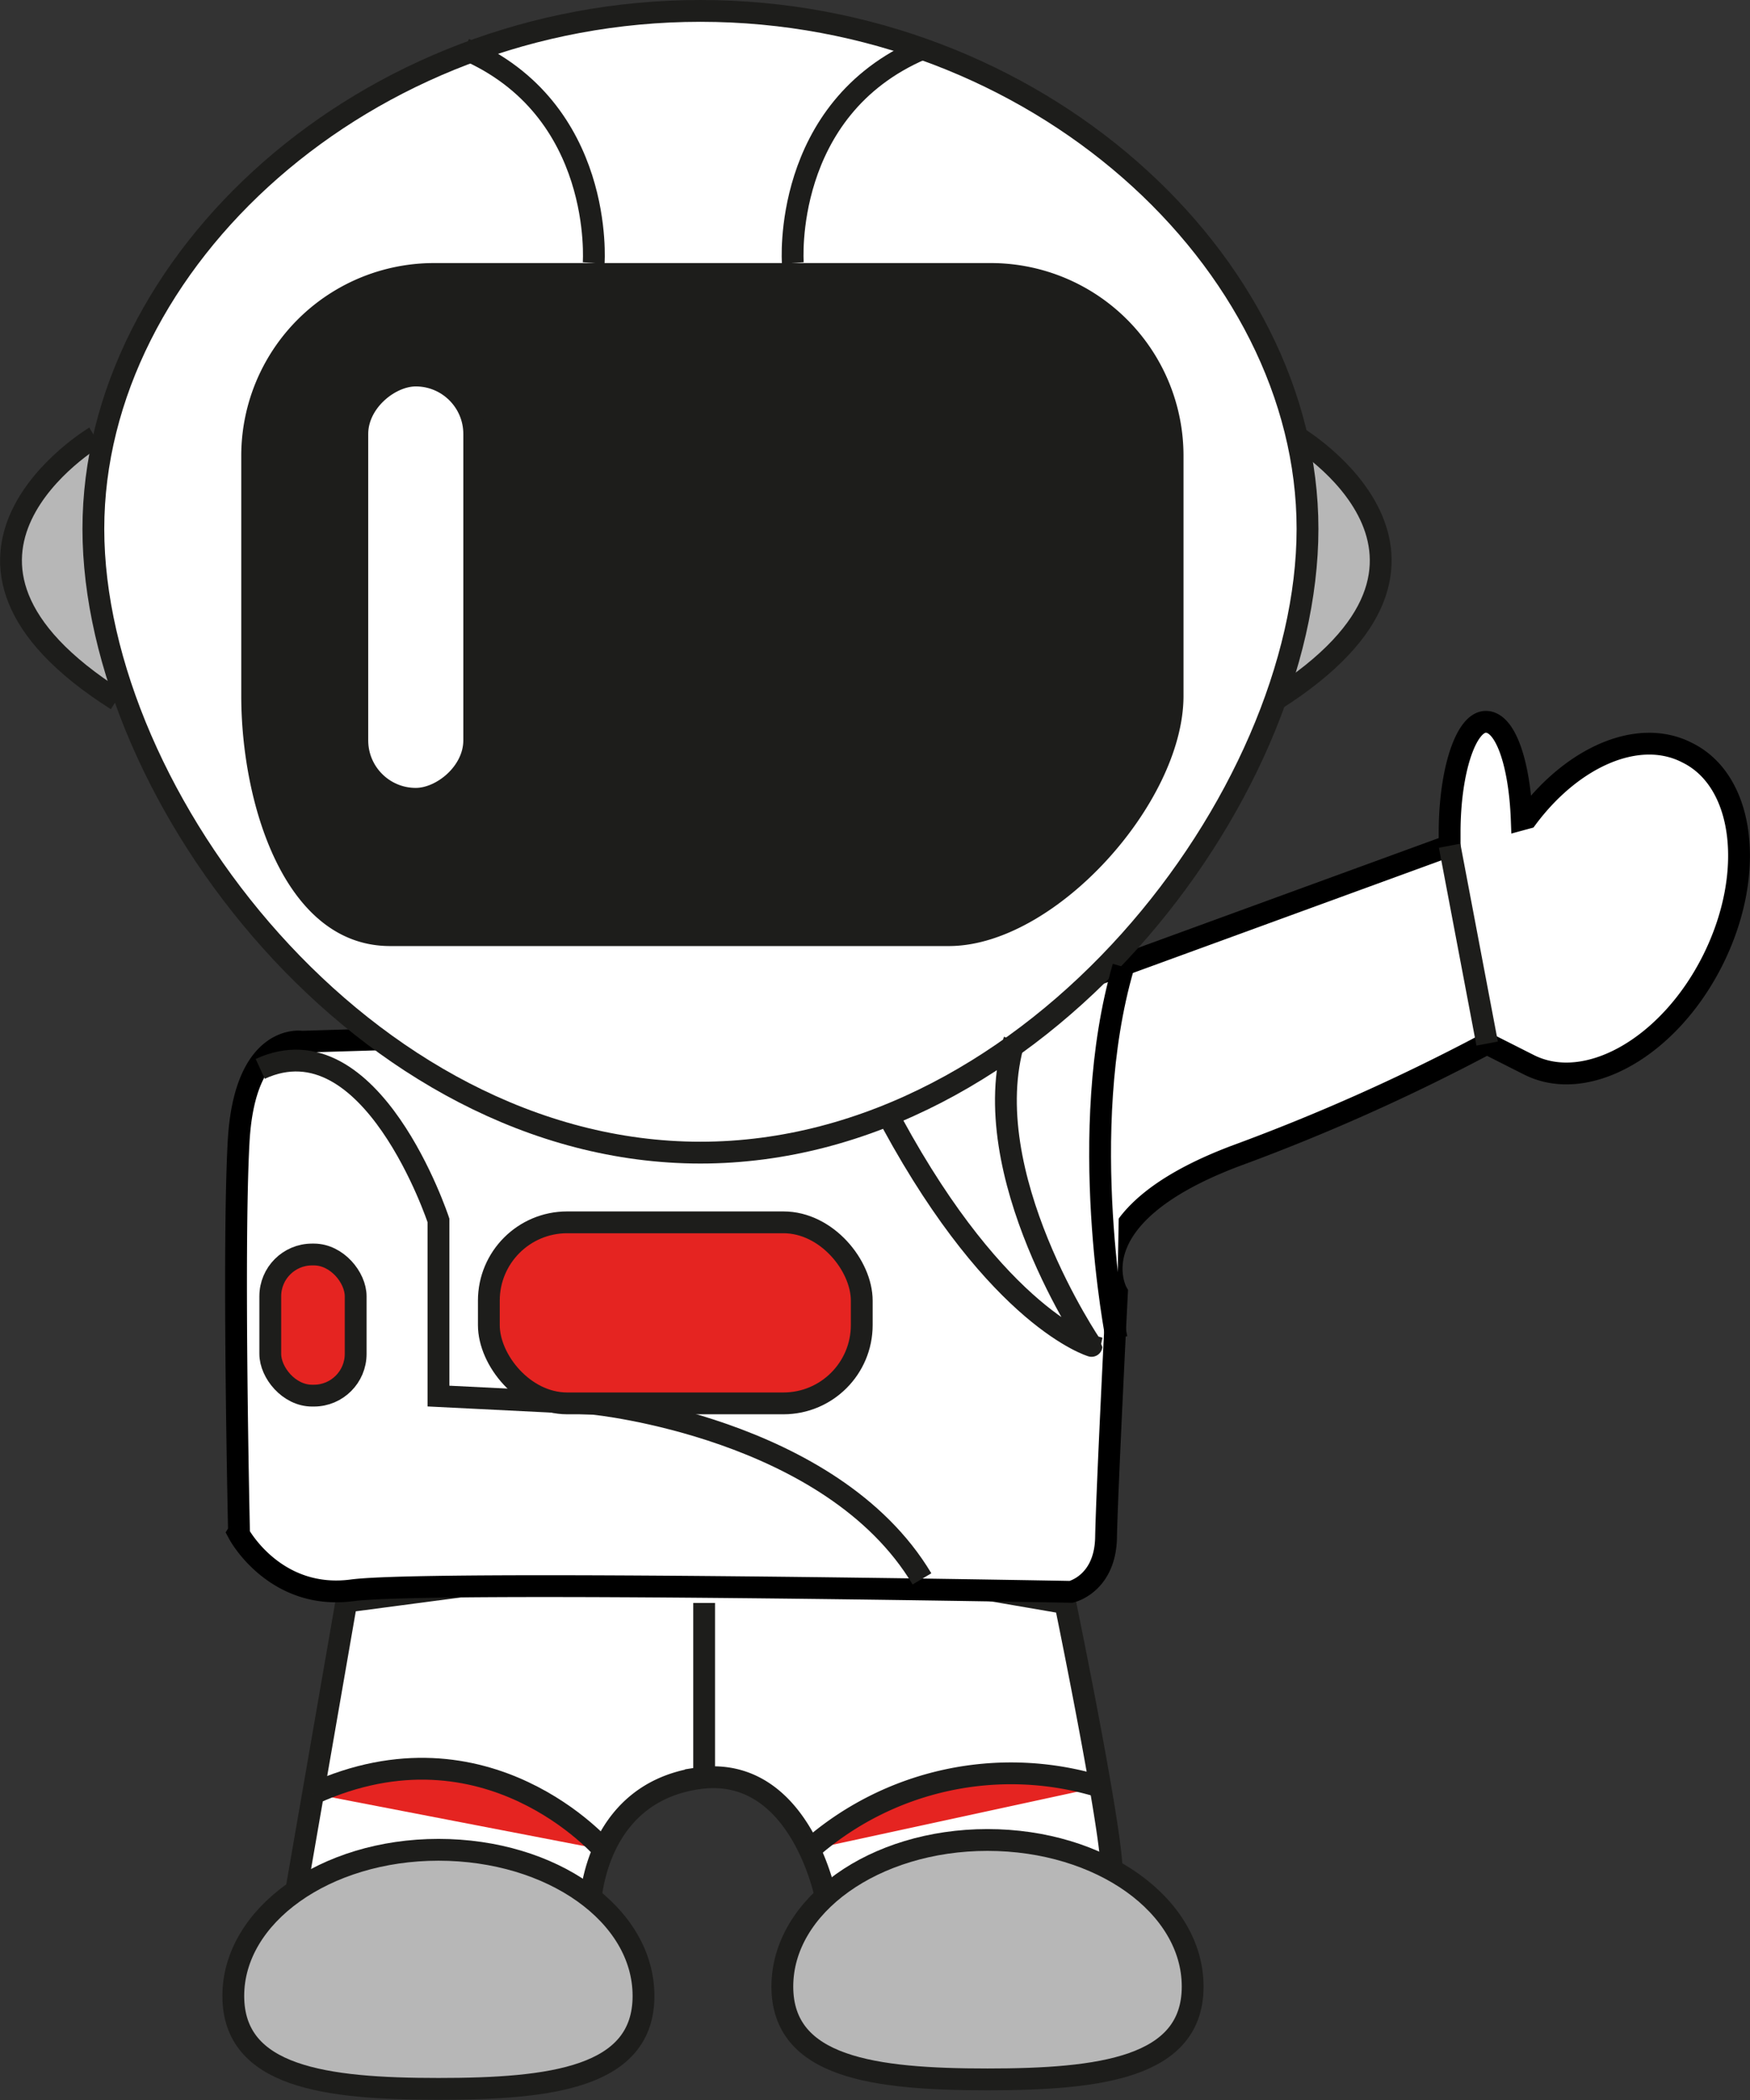 <svg xmlns="http://www.w3.org/2000/svg" viewBox="0 0 160.45 192.56"><rect x="0" y="0" width="160.45" height="192.56" fill="#333333" stroke="none"/><defs><style>.cls-1,.cls-2{fill:#fff;}.cls-1,.cls-3,.cls-4,.cls-5{stroke:#1d1d1b;}.cls-1,.cls-2,.cls-3,.cls-4,.cls-5{stroke-miterlimit:10;stroke-width:2px;}.cls-2{stroke:#000;}.cls-3{fill:#b7b7b7;}.cls-4{fill:none;}.cls-5{fill:#e52421;}.cls-6{fill:#1d1d1b;}</style></defs><title>erik-right-hand</title><g id="Layer_2" data-name="Layer 2"><g id="Vrstva_1" data-name="Vrstva 1"><path class="cls-1" d="M101.93,171.59c0-3.92-4.26-24.61-4.26-24.61l-29.11-5-36.8,4.86L27.2,173.12l26.9,1.7s.17-10.21,9.7-11.74a11.82,11.82,0,0,1,1.28-.13c8.47-.28,10.63,11,10.63,11Z"/><path class="cls-2" d="M21.88,104.64c.57-10,5.81-9.13,5.81-9.13l8.89-.27,47.28.21,49.05-17.91V76.33c0-5.61,1.49-10.15,3.32-10.15s3.1,3.9,3.29,8.95L140,75h0c4.19-5.62,10.23-8.28,14.67-6C160,71.59,161,80.18,157,88.11s-11.55,12.19-16.83,9.51l-3.84-1.94A185,185,0,0,1,113.23,106c-14.81,5.61-10.82,12.51-10.82,12.51s-.92,18.14-1,22.44-3.21,5-3.21,5-58.83-1.08-65.91-.14-10.37-5.13-10.37-5.13S21.32,114.67,21.88,104.64Z"/><path class="cls-3" d="M118.9,40.06s18.57,11.08-2,24.12"/><path class="cls-3" d="M8.7,40.06s-18.57,11.08,2,24.12"/><path class="cls-4" d="M23.86,98c10.21-4.7,16.34,13.89,16.34,13.89V128l14.25.71s21.78,2.16,30.08,16.05"/><rect class="cls-5" x="24.79" y="115.02" width="7.83" height="12.94" rx="3.83" transform="translate(57.4 242.98) rotate(-180)"/><line class="cls-4" x1="64.56" y1="162.22" x2="64.56" y2="146.97"/><path class="cls-5" d="M74.21,169.6a27.87,27.87,0,0,1,26.67-5.78"/><path class="cls-5" d="M55.34,169.6s-10.67-12.43-26.64-5.14"/><path class="cls-3" d="M71.73,182.14c0,7.43,8.42,8.51,18.81,8.51s18.81-1.08,18.81-8.51-8.42-13.44-18.81-13.44S71.73,174.72,71.73,182.14Z"/><path class="cls-3" d="M21.39,183c0,7.43,8.42,8.52,18.81,8.52S59,190.47,59,183,50.59,169.6,40.2,169.6,21.39,175.62,21.39,183Z"/><path class="cls-1" d="M8.56,48.49c0,24.53,24.92,57.19,55.66,57.19S119.88,73,119.88,48.49,95,1,64.22,1,8.56,24,8.56,48.49Z"/><path class="cls-6" d="M35.77,86.74H87c9.71,0,21.51-13.12,21.51-22.93V41.88A17.67,17.67,0,0,0,91,24.12H39.7A17.67,17.67,0,0,0,22.12,41.88V63.81C22.12,73.62,26.06,86.74,35.77,86.74Z"/><rect class="cls-1" x="18.72" y="48.48" width="38.81" height="10.72" rx="5.36" transform="translate(-15.72 91.96) rotate(-90)"/><path class="cls-4" d="M72.69,24.12S71.64,10,84.53,4.49"/><path class="cls-4" d="M54.43,24.12S55.48,10,42.6,4.49"/><rect class="cls-5" x="44.83" y="112.08" width="34.19" height="16.6" rx="7.18" transform="translate(123.84 240.75) rotate(-180)"/><path class="cls-4" d="M81.83,103c9.74,17.91,18.25,20.4,18.25,20.4S89.3,107.59,93,95.35"/><line class="cls-4" x1="132.91" y1="77.54" x2="136.35" y2="95.68"/><path class="cls-2" d="M102.37,122.71s-3.77-19,.62-34.06"/></g></g></svg>